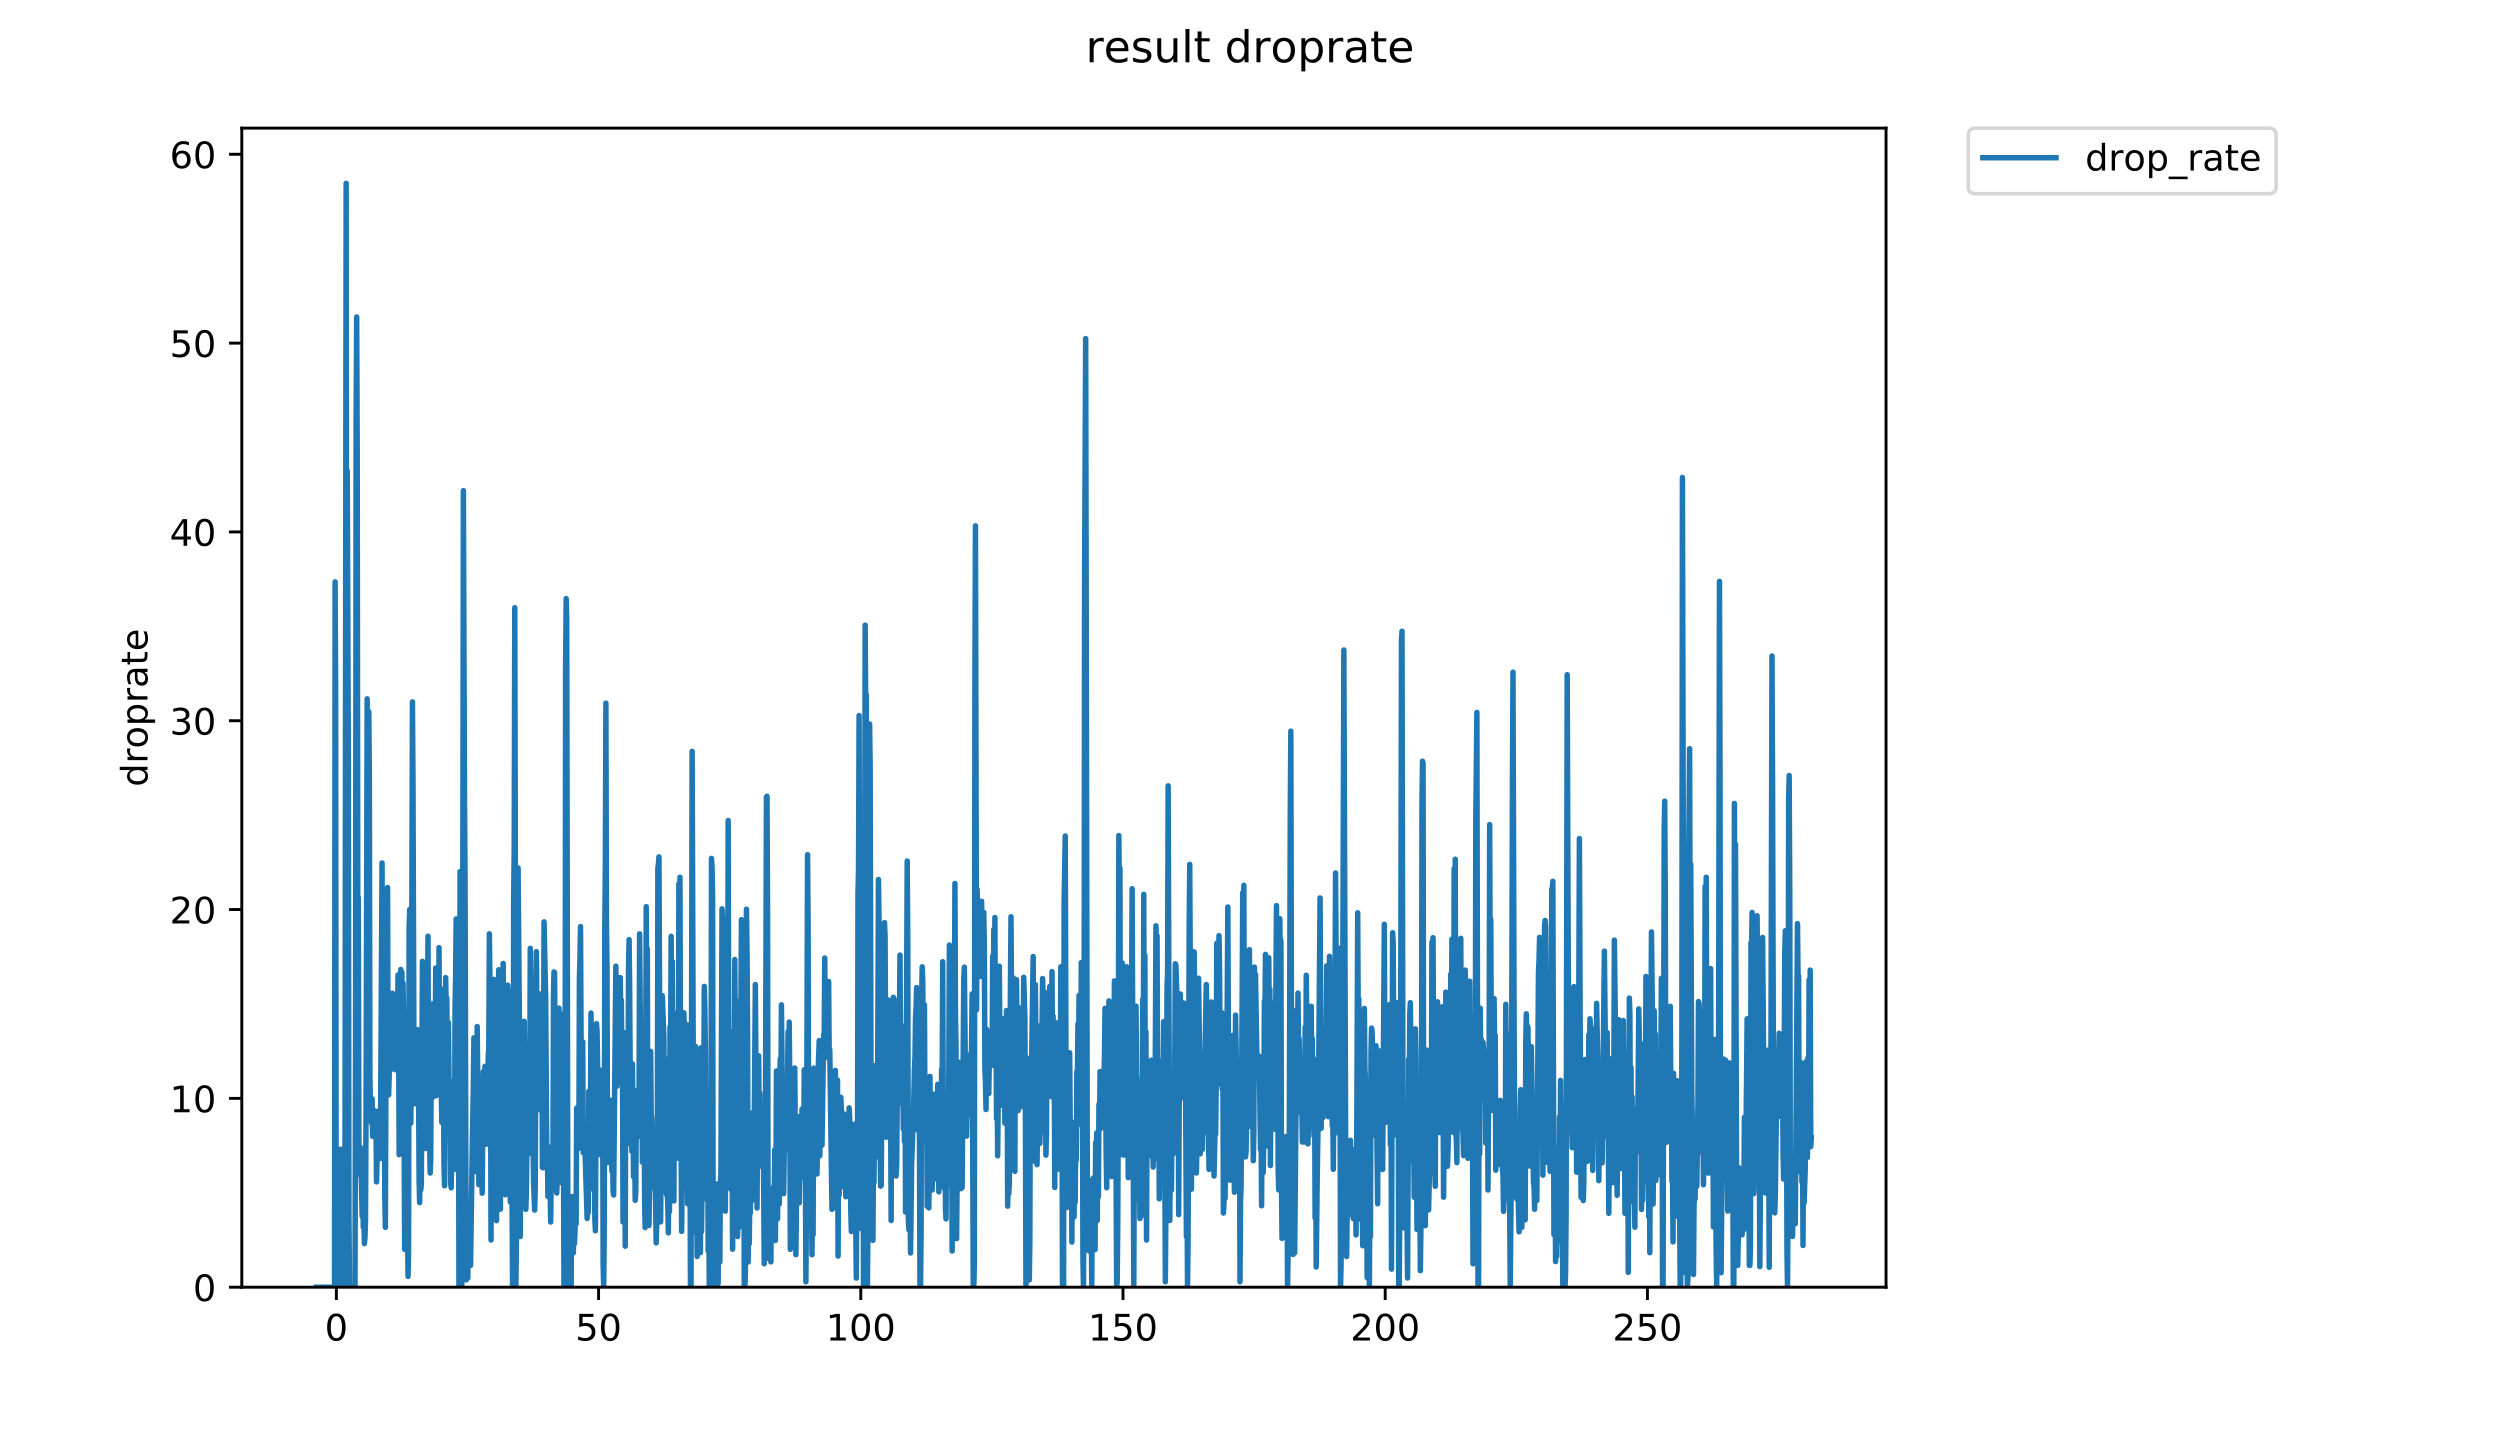 <?xml version="1.0" encoding="utf-8" standalone="no"?>
<!DOCTYPE svg PUBLIC "-//W3C//DTD SVG 1.1//EN"
  "http://www.w3.org/Graphics/SVG/1.1/DTD/svg11.dtd">
<!-- Created with matplotlib (https://matplotlib.org/) -->
<svg height="396pt" version="1.1" viewBox="0 0 684 396" width="684pt" xmlns="http://www.w3.org/2000/svg" xmlns:xlink="http://www.w3.org/1999/xlink">
 <defs>
  <style type="text/css">
*{stroke-linecap:butt;stroke-linejoin:round;}
  </style>
 </defs>
 <g id="figure_1">
  <g id="patch_1">
   <path d="M 0 396 
L 684 396 
L 684 0 
L 0 0 
z
" style="fill:#ffffff;"/>
  </g>
  <g id="axes_1">
   <g id="patch_2">
    <path d="M 66.159 352.174 
L 516.019 352.174 
L 516.019 35.062 
L 66.159 35.062 
z
" style="fill:#ffffff;"/>
   </g>
   <g id="matplotlib.axis_1">
    <g id="xtick_1">
     <g id="line2d_1">
      <defs>
       <path d="M 0 0 
L 0 3.5 
" id="m38aa8a40ef" style="stroke:#000000;stroke-width:0.8;"/>
      </defs>
      <g>
       <use style="stroke:#000000;stroke-width:0.8;" x="92.031" xlink:href="#m38aa8a40ef" y="352.174"/>
      </g>
     </g>
     <g id="text_1">
      <!-- 0 -->
      <defs>
       <path d="M 31.781 66.406 
Q 24.172 66.406 20.328 58.906 
Q 16.5 51.422 16.5 36.375 
Q 16.5 21.391 20.328 13.891 
Q 24.172 6.391 31.781 6.391 
Q 39.453 6.391 43.281 13.891 
Q 47.125 21.391 47.125 36.375 
Q 47.125 51.422 43.281 58.906 
Q 39.453 66.406 31.781 66.406 
z
M 31.781 74.219 
Q 44.047 74.219 50.516 64.516 
Q 56.984 54.828 56.984 36.375 
Q 56.984 17.969 50.516 8.266 
Q 44.047 -1.422 31.781 -1.422 
Q 19.531 -1.422 13.062 8.266 
Q 6.594 17.969 6.594 36.375 
Q 6.594 54.828 13.062 64.516 
Q 19.531 74.219 31.781 74.219 
z
" id="DejaVuSans-48"/>
      </defs>
      <g transform="translate(88.85 366.773)scale(0.1 -0.1)">
       <use xlink:href="#DejaVuSans-48"/>
      </g>
     </g>
    </g>
    <g id="xtick_2">
     <g id="line2d_2">
      <g>
       <use style="stroke:#000000;stroke-width:0.8;" x="163.771" xlink:href="#m38aa8a40ef" y="352.174"/>
      </g>
     </g>
     <g id="text_2">
      <!-- 50 -->
      <defs>
       <path d="M 10.797 72.906 
L 49.516 72.906 
L 49.516 64.594 
L 19.828 64.594 
L 19.828 46.734 
Q 21.969 47.469 24.109 47.828 
Q 26.266 48.188 28.422 48.188 
Q 40.625 48.188 47.75 41.5 
Q 54.891 34.812 54.891 23.391 
Q 54.891 11.625 47.562 5.094 
Q 40.234 -1.422 26.906 -1.422 
Q 22.312 -1.422 17.547 -0.641 
Q 12.797 0.141 7.719 1.703 
L 7.719 11.625 
Q 12.109 9.234 16.797 8.062 
Q 21.484 6.891 26.703 6.891 
Q 35.156 6.891 40.078 11.328 
Q 45.016 15.766 45.016 23.391 
Q 45.016 31 40.078 35.438 
Q 35.156 39.891 26.703 39.891 
Q 22.75 39.891 18.812 39.016 
Q 14.891 38.141 10.797 36.281 
z
" id="DejaVuSans-53"/>
      </defs>
      <g transform="translate(157.409 366.773)scale(0.1 -0.1)">
       <use xlink:href="#DejaVuSans-53"/>
       <use x="63.623" xlink:href="#DejaVuSans-48"/>
      </g>
     </g>
    </g>
    <g id="xtick_3">
     <g id="line2d_3">
      <g>
       <use style="stroke:#000000;stroke-width:0.8;" x="235.512" xlink:href="#m38aa8a40ef" y="352.174"/>
      </g>
     </g>
     <g id="text_3">
      <!-- 100 -->
      <defs>
       <path d="M 12.406 8.297 
L 28.516 8.297 
L 28.516 63.922 
L 10.984 60.406 
L 10.984 69.391 
L 28.422 72.906 
L 38.281 72.906 
L 38.281 8.297 
L 54.391 8.297 
L 54.391 0 
L 12.406 0 
z
" id="DejaVuSans-49"/>
      </defs>
      <g transform="translate(225.968 366.773)scale(0.1 -0.1)">
       <use xlink:href="#DejaVuSans-49"/>
       <use x="63.623" xlink:href="#DejaVuSans-48"/>
       <use x="127.246" xlink:href="#DejaVuSans-48"/>
      </g>
     </g>
    </g>
    <g id="xtick_4">
     <g id="line2d_4">
      <g>
       <use style="stroke:#000000;stroke-width:0.8;" x="307.252" xlink:href="#m38aa8a40ef" y="352.174"/>
      </g>
     </g>
     <g id="text_4">
      <!-- 150 -->
      <g transform="translate(297.708 366.773)scale(0.1 -0.1)">
       <use xlink:href="#DejaVuSans-49"/>
       <use x="63.623" xlink:href="#DejaVuSans-53"/>
       <use x="127.246" xlink:href="#DejaVuSans-48"/>
      </g>
     </g>
    </g>
    <g id="xtick_5">
     <g id="line2d_5">
      <g>
       <use style="stroke:#000000;stroke-width:0.8;" x="378.992" xlink:href="#m38aa8a40ef" y="352.174"/>
      </g>
     </g>
     <g id="text_5">
      <!-- 200 -->
      <defs>
       <path d="M 19.188 8.297 
L 53.609 8.297 
L 53.609 0 
L 7.328 0 
L 7.328 8.297 
Q 12.938 14.109 22.625 23.891 
Q 32.328 33.688 34.812 36.531 
Q 39.547 41.844 41.422 45.531 
Q 43.312 49.219 43.312 52.781 
Q 43.312 58.594 39.234 62.25 
Q 35.156 65.922 28.609 65.922 
Q 23.969 65.922 18.812 64.312 
Q 13.672 62.703 7.812 59.422 
L 7.812 69.391 
Q 13.766 71.781 18.938 73 
Q 24.125 74.219 28.422 74.219 
Q 39.75 74.219 46.484 68.547 
Q 53.219 62.891 53.219 53.422 
Q 53.219 48.922 51.531 44.891 
Q 49.859 40.875 45.406 35.406 
Q 44.188 33.984 37.641 27.219 
Q 31.109 20.453 19.188 8.297 
z
" id="DejaVuSans-50"/>
      </defs>
      <g transform="translate(369.449 366.773)scale(0.1 -0.1)">
       <use xlink:href="#DejaVuSans-50"/>
       <use x="63.623" xlink:href="#DejaVuSans-48"/>
       <use x="127.246" xlink:href="#DejaVuSans-48"/>
      </g>
     </g>
    </g>
    <g id="xtick_6">
     <g id="line2d_6">
      <g>
       <use style="stroke:#000000;stroke-width:0.8;" x="450.733" xlink:href="#m38aa8a40ef" y="352.174"/>
      </g>
     </g>
     <g id="text_6">
      <!-- 250 -->
      <g transform="translate(441.189 366.773)scale(0.1 -0.1)">
       <use xlink:href="#DejaVuSans-50"/>
       <use x="63.623" xlink:href="#DejaVuSans-53"/>
       <use x="127.246" xlink:href="#DejaVuSans-48"/>
      </g>
     </g>
    </g>
   </g>
   <g id="matplotlib.axis_2">
    <g id="ytick_1">
     <g id="line2d_7">
      <defs>
       <path d="M 0 0 
L -3.5 0 
" id="m07da2be5f0" style="stroke:#000000;stroke-width:0.8;"/>
      </defs>
      <g>
       <use style="stroke:#000000;stroke-width:0.8;" x="66.159" xlink:href="#m07da2be5f0" y="352.174"/>
      </g>
     </g>
     <g id="text_7">
      <!-- 0 -->
      <g transform="translate(52.796 355.973)scale(0.1 -0.1)">
       <use xlink:href="#DejaVuSans-48"/>
      </g>
     </g>
    </g>
    <g id="ytick_2">
     <g id="line2d_8">
      <g>
       <use style="stroke:#000000;stroke-width:0.8;" x="66.159" xlink:href="#m07da2be5f0" y="300.514"/>
      </g>
     </g>
     <g id="text_8">
      <!-- 10 -->
      <g transform="translate(46.434 304.314)scale(0.1 -0.1)">
       <use xlink:href="#DejaVuSans-49"/>
       <use x="63.623" xlink:href="#DejaVuSans-48"/>
      </g>
     </g>
    </g>
    <g id="ytick_3">
     <g id="line2d_9">
      <g>
       <use style="stroke:#000000;stroke-width:0.8;" x="66.159" xlink:href="#m07da2be5f0" y="248.855"/>
      </g>
     </g>
     <g id="text_9">
      <!-- 20 -->
      <g transform="translate(46.434 252.654)scale(0.1 -0.1)">
       <use xlink:href="#DejaVuSans-50"/>
       <use x="63.623" xlink:href="#DejaVuSans-48"/>
      </g>
     </g>
    </g>
    <g id="ytick_4">
     <g id="line2d_10">
      <g>
       <use style="stroke:#000000;stroke-width:0.8;" x="66.159" xlink:href="#m07da2be5f0" y="197.195"/>
      </g>
     </g>
     <g id="text_10">
      <!-- 30 -->
      <defs>
       <path d="M 40.578 39.312 
Q 47.656 37.797 51.625 33 
Q 55.609 28.219 55.609 21.188 
Q 55.609 10.406 48.188 4.484 
Q 40.766 -1.422 27.094 -1.422 
Q 22.516 -1.422 17.656 -0.516 
Q 12.797 0.391 7.625 2.203 
L 7.625 11.719 
Q 11.719 9.328 16.594 8.109 
Q 21.484 6.891 26.812 6.891 
Q 36.078 6.891 40.938 10.547 
Q 45.797 14.203 45.797 21.188 
Q 45.797 27.641 41.281 31.266 
Q 36.766 34.906 28.719 34.906 
L 20.219 34.906 
L 20.219 43.016 
L 29.109 43.016 
Q 36.375 43.016 40.234 45.922 
Q 44.094 48.828 44.094 54.297 
Q 44.094 59.906 40.109 62.906 
Q 36.141 65.922 28.719 65.922 
Q 24.656 65.922 20.016 65.031 
Q 15.375 64.156 9.812 62.312 
L 9.812 71.094 
Q 15.438 72.656 20.344 73.438 
Q 25.25 74.219 29.594 74.219 
Q 40.828 74.219 47.359 69.109 
Q 53.906 64.016 53.906 55.328 
Q 53.906 49.266 50.438 45.094 
Q 46.969 40.922 40.578 39.312 
z
" id="DejaVuSans-51"/>
      </defs>
      <g transform="translate(46.434 200.994)scale(0.1 -0.1)">
       <use xlink:href="#DejaVuSans-51"/>
       <use x="63.623" xlink:href="#DejaVuSans-48"/>
      </g>
     </g>
    </g>
    <g id="ytick_5">
     <g id="line2d_11">
      <g>
       <use style="stroke:#000000;stroke-width:0.8;" x="66.159" xlink:href="#m07da2be5f0" y="145.535"/>
      </g>
     </g>
     <g id="text_11">
      <!-- 40 -->
      <defs>
       <path d="M 37.797 64.312 
L 12.891 25.391 
L 37.797 25.391 
z
M 35.203 72.906 
L 47.609 72.906 
L 47.609 25.391 
L 58.016 25.391 
L 58.016 17.188 
L 47.609 17.188 
L 47.609 0 
L 37.797 0 
L 37.797 17.188 
L 4.891 17.188 
L 4.891 26.703 
z
" id="DejaVuSans-52"/>
      </defs>
      <g transform="translate(46.434 149.334)scale(0.1 -0.1)">
       <use xlink:href="#DejaVuSans-52"/>
       <use x="63.623" xlink:href="#DejaVuSans-48"/>
      </g>
     </g>
    </g>
    <g id="ytick_6">
     <g id="line2d_12">
      <g>
       <use style="stroke:#000000;stroke-width:0.8;" x="66.159" xlink:href="#m07da2be5f0" y="93.875"/>
      </g>
     </g>
     <g id="text_12">
      <!-- 50 -->
      <g transform="translate(46.434 97.674)scale(0.1 -0.1)">
       <use xlink:href="#DejaVuSans-53"/>
       <use x="63.623" xlink:href="#DejaVuSans-48"/>
      </g>
     </g>
    </g>
    <g id="ytick_7">
     <g id="line2d_13">
      <g>
       <use style="stroke:#000000;stroke-width:0.8;" x="66.159" xlink:href="#m07da2be5f0" y="42.215"/>
      </g>
     </g>
     <g id="text_13">
      <!-- 60 -->
      <defs>
       <path d="M 33.016 40.375 
Q 26.375 40.375 22.484 35.828 
Q 18.609 31.297 18.609 23.391 
Q 18.609 15.531 22.484 10.953 
Q 26.375 6.391 33.016 6.391 
Q 39.656 6.391 43.531 10.953 
Q 47.406 15.531 47.406 23.391 
Q 47.406 31.297 43.531 35.828 
Q 39.656 40.375 33.016 40.375 
z
M 52.594 71.297 
L 52.594 62.312 
Q 48.875 64.062 45.094 64.984 
Q 41.312 65.922 37.594 65.922 
Q 27.828 65.922 22.672 59.328 
Q 17.531 52.734 16.797 39.406 
Q 19.672 43.656 24.016 45.922 
Q 28.375 48.188 33.594 48.188 
Q 44.578 48.188 50.953 41.516 
Q 57.328 34.859 57.328 23.391 
Q 57.328 12.156 50.688 5.359 
Q 44.047 -1.422 33.016 -1.422 
Q 20.359 -1.422 13.672 8.266 
Q 6.984 17.969 6.984 36.375 
Q 6.984 53.656 15.188 63.938 
Q 23.391 74.219 37.203 74.219 
Q 40.922 74.219 44.703 73.484 
Q 48.484 72.75 52.594 71.297 
z
" id="DejaVuSans-54"/>
      </defs>
      <g transform="translate(46.434 46.015)scale(0.1 -0.1)">
       <use xlink:href="#DejaVuSans-54"/>
       <use x="63.623" xlink:href="#DejaVuSans-48"/>
      </g>
     </g>
    </g>
    <g id="text_14">
     <!-- droprate -->
     <defs>
      <path d="M 45.406 46.391 
L 45.406 75.984 
L 54.391 75.984 
L 54.391 0 
L 45.406 0 
L 45.406 8.203 
Q 42.578 3.328 38.25 0.953 
Q 33.938 -1.422 27.875 -1.422 
Q 17.969 -1.422 11.734 6.484 
Q 5.516 14.406 5.516 27.297 
Q 5.516 40.188 11.734 48.094 
Q 17.969 56 27.875 56 
Q 33.938 56 38.25 53.625 
Q 42.578 51.266 45.406 46.391 
z
M 14.797 27.297 
Q 14.797 17.391 18.875 11.75 
Q 22.953 6.109 30.078 6.109 
Q 37.203 6.109 41.297 11.75 
Q 45.406 17.391 45.406 27.297 
Q 45.406 37.203 41.297 42.844 
Q 37.203 48.484 30.078 48.484 
Q 22.953 48.484 18.875 42.844 
Q 14.797 37.203 14.797 27.297 
z
" id="DejaVuSans-100"/>
      <path d="M 41.109 46.297 
Q 39.594 47.172 37.812 47.578 
Q 36.031 48 33.891 48 
Q 26.266 48 22.188 43.047 
Q 18.109 38.094 18.109 28.812 
L 18.109 0 
L 9.078 0 
L 9.078 54.688 
L 18.109 54.688 
L 18.109 46.188 
Q 20.953 51.172 25.484 53.578 
Q 30.031 56 36.531 56 
Q 37.453 56 38.578 55.875 
Q 39.703 55.766 41.062 55.516 
z
" id="DejaVuSans-114"/>
      <path d="M 30.609 48.391 
Q 23.391 48.391 19.188 42.75 
Q 14.984 37.109 14.984 27.297 
Q 14.984 17.484 19.156 11.844 
Q 23.344 6.203 30.609 6.203 
Q 37.797 6.203 41.984 11.859 
Q 46.188 17.531 46.188 27.297 
Q 46.188 37.016 41.984 42.703 
Q 37.797 48.391 30.609 48.391 
z
M 30.609 56 
Q 42.328 56 49.016 48.375 
Q 55.719 40.766 55.719 27.297 
Q 55.719 13.875 49.016 6.219 
Q 42.328 -1.422 30.609 -1.422 
Q 18.844 -1.422 12.172 6.219 
Q 5.516 13.875 5.516 27.297 
Q 5.516 40.766 12.172 48.375 
Q 18.844 56 30.609 56 
z
" id="DejaVuSans-111"/>
      <path d="M 18.109 8.203 
L 18.109 -20.797 
L 9.078 -20.797 
L 9.078 54.688 
L 18.109 54.688 
L 18.109 46.391 
Q 20.953 51.266 25.266 53.625 
Q 29.594 56 35.594 56 
Q 45.562 56 51.781 48.094 
Q 58.016 40.188 58.016 27.297 
Q 58.016 14.406 51.781 6.484 
Q 45.562 -1.422 35.594 -1.422 
Q 29.594 -1.422 25.266 0.953 
Q 20.953 3.328 18.109 8.203 
z
M 48.688 27.297 
Q 48.688 37.203 44.609 42.844 
Q 40.531 48.484 33.406 48.484 
Q 26.266 48.484 22.188 42.844 
Q 18.109 37.203 18.109 27.297 
Q 18.109 17.391 22.188 11.75 
Q 26.266 6.109 33.406 6.109 
Q 40.531 6.109 44.609 11.75 
Q 48.688 17.391 48.688 27.297 
z
" id="DejaVuSans-112"/>
      <path d="M 34.281 27.484 
Q 23.391 27.484 19.188 25 
Q 14.984 22.516 14.984 16.5 
Q 14.984 11.719 18.141 8.906 
Q 21.297 6.109 26.703 6.109 
Q 34.188 6.109 38.703 11.406 
Q 43.219 16.703 43.219 25.484 
L 43.219 27.484 
z
M 52.203 31.203 
L 52.203 0 
L 43.219 0 
L 43.219 8.297 
Q 40.141 3.328 35.547 0.953 
Q 30.953 -1.422 24.312 -1.422 
Q 15.922 -1.422 10.953 3.297 
Q 6 8.016 6 15.922 
Q 6 25.141 12.172 29.828 
Q 18.359 34.516 30.609 34.516 
L 43.219 34.516 
L 43.219 35.406 
Q 43.219 41.609 39.141 45 
Q 35.062 48.391 27.688 48.391 
Q 23 48.391 18.547 47.266 
Q 14.109 46.141 10.016 43.891 
L 10.016 52.203 
Q 14.938 54.109 19.578 55.047 
Q 24.219 56 28.609 56 
Q 40.484 56 46.344 49.844 
Q 52.203 43.703 52.203 31.203 
z
" id="DejaVuSans-97"/>
      <path d="M 18.312 70.219 
L 18.312 54.688 
L 36.812 54.688 
L 36.812 47.703 
L 18.312 47.703 
L 18.312 18.016 
Q 18.312 11.328 20.141 9.422 
Q 21.969 7.516 27.594 7.516 
L 36.812 7.516 
L 36.812 0 
L 27.594 0 
Q 17.188 0 13.234 3.875 
Q 9.281 7.766 9.281 18.016 
L 9.281 47.703 
L 2.688 47.703 
L 2.688 54.688 
L 9.281 54.688 
L 9.281 70.219 
z
" id="DejaVuSans-116"/>
      <path d="M 56.203 29.594 
L 56.203 25.203 
L 14.891 25.203 
Q 15.484 15.922 20.484 11.062 
Q 25.484 6.203 34.422 6.203 
Q 39.594 6.203 44.453 7.469 
Q 49.312 8.734 54.109 11.281 
L 54.109 2.781 
Q 49.266 0.734 44.188 -0.344 
Q 39.109 -1.422 33.891 -1.422 
Q 20.797 -1.422 13.156 6.188 
Q 5.516 13.812 5.516 26.812 
Q 5.516 40.234 12.766 48.109 
Q 20.016 56 32.328 56 
Q 43.359 56 49.781 48.891 
Q 56.203 41.797 56.203 29.594 
z
M 47.219 32.234 
Q 47.125 39.594 43.094 43.984 
Q 39.062 48.391 32.422 48.391 
Q 24.906 48.391 20.391 44.141 
Q 15.875 39.891 15.188 32.172 
z
" id="DejaVuSans-101"/>
     </defs>
     <g transform="translate(40.354 215.236)rotate(-90)scale(0.1 -0.1)">
      <use xlink:href="#DejaVuSans-100"/>
      <use x="63.477" xlink:href="#DejaVuSans-114"/>
      <use x="104.559" xlink:href="#DejaVuSans-111"/>
      <use x="165.74" xlink:href="#DejaVuSans-112"/>
      <use x="229.217" xlink:href="#DejaVuSans-114"/>
      <use x="270.33" xlink:href="#DejaVuSans-97"/>
      <use x="331.609" xlink:href="#DejaVuSans-116"/>
      <use x="370.818" xlink:href="#DejaVuSans-101"/>
     </g>
    </g>
   </g>
   <g id="line2d_14">
    <path clip-path="url(#pe3e1772240)" d="M 86.607 352.174 
L 91.529 352.174 
L 91.681 159.208 
L 91.832 190.246 
L 91.983 352.174 
L 92.133 327.169 
L 92.285 352.174 
L 92.439 341.959 
L 92.591 348.227 
L 92.741 347.704 
L 92.892 325.377 
L 93.045 352.174 
L 93.195 314.423 
L 93.346 352.174 
L 93.497 347.193 
L 93.648 352.174 
L 93.798 331.312 
L 93.95 352.174 
L 94.101 321.874 
L 94.252 352.174 
L 94.404 307.274 
L 94.705 50.163 
L 94.856 250.753 
L 95.007 128.861 
L 95.308 208.929 
L 95.458 331.291 
L 95.609 352.174 
L 97.129 352.174 
L 97.281 286.184 
L 97.433 115.216 
L 97.584 86.721 
L 97.735 122.799 
L 97.886 249.848 
L 98.037 245.582 
L 98.187 313.429 
L 98.489 321.377 
L 98.639 313.963 
L 99.093 332.802 
L 99.244 323.861 
L 99.394 335.798 
L 99.545 330.297 
L 99.695 340.253 
L 99.846 338.75 
L 99.998 333.953 
L 100.148 304.58 
L 100.451 191.202 
L 100.602 240.907 
L 100.752 246.078 
L 100.903 194.711 
L 101.055 212.673 
L 101.205 294.057 
L 101.356 303.991 
L 101.507 303.588 
L 101.659 307.317 
L 101.81 300.614 
L 101.96 310.906 
L 102.111 303.588 
L 102.261 306.475 
L 102.412 304.894 
L 102.713 308.917 
L 102.864 305.661 
L 103.014 323.364 
L 103.165 317.437 
L 103.316 304.038 
L 103.467 304.625 
L 103.768 316.906 
L 103.92 316.017 
L 104.07 316.94 
L 104.524 236.112 
L 104.676 295.818 
L 104.827 286.795 
L 104.978 299.329 
L 105.129 294.609 
L 105.28 327.433 
L 105.431 335.798 
L 105.733 257.168 
L 105.884 264.169 
L 106.035 242.818 
L 106.186 295.215 
L 106.336 299.571 
L 106.487 294.057 
L 106.637 275.531 
L 106.788 275.107 
L 106.939 292.624 
L 107.24 288.158 
L 107.392 271.749 
L 107.843 291.077 
L 107.994 281.142 
L 108.145 292.681 
L 108.295 278.658 
L 108.447 284.383 
L 108.597 276.744 
L 108.748 283.626 
L 108.9 266.729 
L 109.051 278.374 
L 109.204 315.913 
L 109.356 302.617 
L 109.506 302.665 
L 109.658 265.237 
L 109.809 293.889 
L 109.961 265.992 
L 110.113 308.588 
L 110.264 268.98 
L 110.416 278.757 
L 110.719 341.842 
L 111.327 312.739 
L 111.631 349.219 
L 111.783 342.297 
L 111.934 253.704 
L 112.085 248.855 
L 112.237 294.993 
L 112.389 307.274 
L 112.54 293.673 
L 112.842 192.039 
L 112.994 213.923 
L 113.299 302.038 
L 113.603 287.23 
L 113.755 293.626 
L 113.907 281.818 
L 114.059 285.135 
L 114.211 281.684 
L 114.363 286.372 
L 114.515 297.175 
L 114.668 323.146 
L 114.819 329.028 
L 114.971 296.419 
L 115.123 325.556 
L 115.274 324.077 
L 115.577 263.02 
L 115.729 283.786 
L 115.881 265.91 
L 116.032 295.764 
L 116.184 265.91 
L 116.336 314.218 
L 116.488 297.018 
L 116.639 313.504 
L 116.789 267.811 
L 116.941 277.598 
L 117.093 256.143 
L 117.244 296.912 
L 117.396 274.216 
L 117.548 313.269 
L 117.699 320.94 
L 117.85 317.042 
L 118.001 284.383 
L 118.152 293.29 
L 118.304 279.504 
L 118.455 300.168 
L 118.606 278.727 
L 118.758 295.656 
L 118.909 274.364 
L 119.061 289.631 
L 119.212 264.834 
L 119.363 299.773 
L 119.514 269.875 
L 119.665 292.128 
L 119.817 280.205 
L 119.968 290.202 
L 120.12 259.275 
L 120.272 291.05 
L 120.423 270.347 
L 120.725 298.186 
L 120.876 307.059 
L 121.027 276.816 
L 121.33 294.28 
L 121.481 319.021 
L 121.632 324.437 
L 121.935 267.478 
L 122.086 277.312 
L 122.237 273.002 
L 122.388 294.057 
L 122.539 282.404 
L 122.69 279.721 
L 122.841 295.215 
L 122.993 295.54 
L 123.144 298.784 
L 123.295 323.779 
L 123.446 324.985 
L 123.597 314.531 
L 123.749 315.027 
L 123.9 302.692 
L 124.202 296.312 
L 124.353 319.949 
L 124.504 275.403 
L 124.655 266.815 
L 124.807 251.423 
L 125.262 308.261 
L 125.414 278.303 
L 125.568 352.174 
L 125.722 352.174 
L 125.874 238.464 
L 126.178 263.53 
L 126.33 352.174 
L 126.481 335.318 
L 126.783 134.242 
L 127.085 217.71 
L 127.236 240.344 
L 127.539 350.18 
L 127.69 340.287 
L 127.841 341.108 
L 127.992 349.698 
L 128.142 329.303 
L 128.293 345.735 
L 128.444 335.334 
L 128.595 345.233 
L 128.746 346.219 
L 129.199 314.495 
L 129.501 297.639 
L 129.653 283.954 
L 129.954 316.478 
L 130.105 320.505 
L 130.256 305.527 
L 130.408 301.847 
L 130.559 280.851 
L 131.014 324.13 
L 131.165 304.359 
L 131.317 307.81 
L 131.469 302.292 
L 131.923 326.468 
L 132.225 293.177 
L 132.376 301.654 
L 132.527 302.644 
L 132.678 291.748 
L 132.98 313.083 
L 133.131 304.13 
L 133.283 304.405 
L 133.435 302.76 
L 133.585 288.715 
L 133.736 286.795 
L 133.887 255.498 
L 134.19 280.287 
L 134.341 339.272 
L 134.492 312.512 
L 134.643 309.619 
L 134.794 277.455 
L 134.946 296.312 
L 135.097 267.973 
L 135.248 324.464 
L 135.399 304.13 
L 135.55 330.36 
L 135.701 314.495 
L 135.853 333.97 
L 136.307 271.255 
L 136.458 265.33 
L 136.911 330.835 
L 137.062 290.143 
L 137.213 302.149 
L 137.364 285.804 
L 137.516 293.896 
L 137.666 263.6 
L 137.817 289.646 
L 137.968 284.749 
L 138.27 326.89 
L 138.422 325.063 
L 138.574 321.612 
L 138.876 269.538 
L 139.178 272.85 
L 139.479 297.143 
L 139.63 328.85 
L 139.781 313.963 
L 139.932 316.633 
L 140.083 324.384 
L 140.234 352.174 
L 140.387 352.174 
L 140.538 245.394 
L 140.689 232.197 
L 140.84 166.258 
L 140.992 232.426 
L 141.143 352.174 
L 141.445 325.948 
L 141.747 237.484 
L 142.202 289.766 
L 142.354 338.306 
L 142.505 294.993 
L 142.656 313.504 
L 142.807 305.705 
L 142.958 307.059 
L 143.109 310.033 
L 143.261 301.353 
L 143.412 279.435 
L 143.563 291.805 
L 143.715 293.459 
L 143.867 330.876 
L 144.018 326.295 
L 144.169 314.109 
L 144.32 314.109 
L 144.471 289.271 
L 144.775 315.627 
L 144.926 305.166 
L 145.076 259.464 
L 145.227 269.38 
L 145.378 270.528 
L 145.982 323.392 
L 146.287 331.079 
L 146.438 324.959 
L 146.74 260.368 
L 147.042 290.202 
L 147.343 271.936 
L 147.494 303.045 
L 147.646 287.97 
L 147.797 303.681 
L 148.099 280.919 
L 148.25 271.859 
L 148.401 319.453 
L 148.552 319.516 
L 148.854 252.219 
L 149.308 273.842 
L 149.609 317.933 
L 149.76 314.459 
L 149.911 327.362 
L 150.062 323.996 
L 150.213 313.852 
L 150.364 315.163 
L 150.667 334.343 
L 150.818 321.932 
L 150.97 321.089 
L 151.121 315.062 
L 151.272 325.505 
L 151.424 273.497 
L 151.574 265.909 
L 151.726 266.157 
L 152.028 309.66 
L 152.179 313.578 
L 152.33 326.419 
L 152.633 315.983 
L 152.935 275.825 
L 153.086 285.804 
L 153.237 282.11 
L 153.541 323.557 
L 153.843 277.455 
L 154.146 306.694 
L 154.297 352.174 
L 154.448 345.247 
L 154.6 324.985 
L 154.751 181.954 
L 154.902 163.78 
L 155.053 169.408 
L 155.355 330.917 
L 155.657 352.174 
L 155.808 338.788 
L 155.959 340.264 
L 156.11 333.353 
L 156.261 352.174 
L 156.412 327.904 
L 156.563 327.385 
L 156.714 340.793 
L 156.865 342.781 
L 157.017 331.411 
L 157.168 340.298 
L 157.318 336.776 
L 157.469 329.821 
L 157.62 334.872 
L 157.771 303.186 
L 157.923 314.459 
L 158.225 312.246 
L 158.376 313.467 
L 158.527 267.397 
L 158.678 262.353 
L 158.828 253.515 
L 159.132 314.218 
L 159.433 285.051 
L 159.583 315.416 
L 159.884 309.373 
L 160.64 333.371 
L 160.791 330.36 
L 160.942 331.769 
L 161.092 298.579 
L 161.243 301.011 
L 161.394 299.521 
L 161.545 304.222 
L 161.697 277.176 
L 162.15 315.948 
L 162.301 310.449 
L 162.451 325.566 
L 162.602 317.867 
L 162.752 333.668 
L 162.902 336.746 
L 163.204 280.079 
L 163.356 282.244 
L 163.506 292.128 
L 163.657 312.093 
L 163.959 292.624 
L 164.11 311.442 
L 164.26 315.948 
L 164.412 300.909 
L 164.564 296.912 
L 164.715 300.317 
L 164.866 293.785 
L 165.018 346.012 
L 165.17 352.174 
L 165.321 335.798 
L 165.472 254.105 
L 165.623 236.051 
L 165.773 192.381 
L 165.924 253.114 
L 166.076 265.007 
L 166.228 318.064 
L 166.379 312.132 
L 166.53 312.055 
L 166.681 312.436 
L 166.831 308.504 
L 166.982 301.011 
L 167.133 313.999 
L 167.285 315.239 
L 167.436 320.505 
L 167.587 314.218 
L 167.739 325.974 
L 167.89 326.962 
L 168.495 264.338 
L 168.796 297.196 
L 169.251 284.878 
L 169.704 267.478 
L 169.855 282.632 
L 170.006 273.647 
L 170.157 292.358 
L 170.309 290.875 
L 170.459 334.343 
L 170.611 282.471 
L 170.763 309.33 
L 170.914 301.109 
L 171.064 340.955 
L 171.215 288.654 
L 171.517 311.56 
L 171.668 312.933 
L 171.819 302.644 
L 171.97 264.59 
L 172.121 257.077 
L 172.272 269.875 
L 172.423 293.233 
L 172.576 290.908 
L 172.878 315.027 
L 173.028 291.077 
L 173.332 321.961 
L 173.484 298.238 
L 173.786 328.4 
L 173.938 326.566 
L 174.089 306.563 
L 174.239 309.537 
L 174.39 305.625 
L 174.541 310.985 
L 174.693 299.038 
L 174.844 300.217 
L 174.995 255.498 
L 175.297 291.543 
L 175.449 293.896 
L 175.6 286.173 
L 175.75 317.966 
L 176.205 285.74 
L 176.357 327.668 
L 176.509 335.861 
L 176.811 248.061 
L 176.961 274.412 
L 177.112 259.605 
L 177.263 332.839 
L 177.413 329.778 
L 177.564 335.285 
L 177.715 322.979 
L 178.018 287.661 
L 178.17 305.032 
L 178.323 306.014 
L 178.474 323.942 
L 178.625 311.025 
L 178.776 324.985 
L 178.927 309.619 
L 179.382 329.735 
L 179.536 340.055 
L 179.687 334.343 
L 179.838 319.422 
L 179.989 237.54 
L 180.139 236.436 
L 180.29 234.449 
L 180.742 334.309 
L 181.044 298.031 
L 181.195 272.431 
L 181.497 280.148 
L 181.647 284.188 
L 181.799 325.974 
L 181.95 317.603 
L 182.102 289.69 
L 182.404 326.914 
L 182.556 326.59 
L 182.71 329.268 
L 182.861 337.315 
L 183.012 312.055 
L 183.164 331.51 
L 183.315 280.919 
L 183.468 289.497 
L 183.619 256.178 
L 183.77 276.816 
L 183.921 263.02 
L 184.375 328.581 
L 184.527 295.324 
L 184.679 307.936 
L 184.831 277.248 
L 184.982 291.863 
L 185.133 284.878 
L 185.284 301.605 
L 185.435 285.244 
L 185.585 316.906 
L 185.736 241.794 
L 185.887 258.562 
L 186.038 240.021 
L 186.189 297.691 
L 186.34 310.609 
L 186.492 336.893 
L 187.096 277.096 
L 187.247 282.404 
L 187.398 279.93 
L 187.549 305.211 
L 187.702 293.247 
L 187.852 300.018 
L 188.154 329.39 
L 188.306 294.829 
L 188.456 291.018 
L 188.608 280.411 
L 188.759 306.023 
L 188.91 352.174 
L 189.061 352.174 
L 189.365 205.559 
L 189.668 288.092 
L 189.819 328.895 
L 189.97 316.052 
L 190.121 329.347 
L 190.272 286.299 
L 190.423 337.315 
L 190.575 293.191 
L 190.727 343.778 
L 190.878 317.998 
L 191.03 327.058 
L 191.181 296.754 
L 191.332 326.394 
L 191.483 331.352 
L 191.634 342.745 
L 191.785 286.669 
L 191.938 336.966 
L 192.091 323.339 
L 192.242 324.437 
L 192.392 301.06 
L 192.543 300.068 
L 192.694 269.875 
L 192.845 275.751 
L 192.996 287.661 
L 193.147 328.02 
L 193.299 301.402 
L 193.451 325.063 
L 193.603 298.444 
L 193.754 342.306 
L 193.905 327.121 
L 194.057 352.174 
L 194.36 352.174 
L 194.512 326.049 
L 194.664 234.855 
L 194.816 237.32 
L 194.967 245.002 
L 195.119 340.837 
L 195.271 352.174 
L 195.422 352.174 
L 195.574 344.787 
L 195.726 352.174 
L 195.878 348.717 
L 196.029 323.942 
L 196.179 342.745 
L 196.331 332.457 
L 196.482 351.177 
L 196.634 325.088 
L 196.939 345.306 
L 197.091 323.665 
L 197.242 321.089 
L 197.547 248.658 
L 197.699 251.711 
L 197.85 282.604 
L 198.001 288.897 
L 198.303 322.923 
L 198.454 331.372 
L 198.605 303.681 
L 198.756 318.461 
L 199.059 304.716 
L 199.225 224.498 
L 199.377 285.652 
L 199.529 285.309 
L 199.68 314.711 
L 199.832 302.786 
L 199.983 325.402 
L 200.134 282.337 
L 200.436 341.783 
L 200.74 307.783 
L 200.892 297.666 
L 201.044 262.525 
L 201.195 289.211 
L 201.346 279.999 
L 201.648 320.445 
L 201.799 338.319 
L 201.95 280.783 
L 202.102 335.951 
L 202.253 308.135 
L 202.405 325.53 
L 202.556 273.615 
L 202.708 277.533 
L 202.86 251.615 
L 203.012 280.97 
L 203.164 280.205 
L 203.316 300.958 
L 203.468 273.828 
L 203.622 352.174 
L 203.777 352.174 
L 203.929 349.225 
L 204.081 264.107 
L 204.233 248.756 
L 204.385 260.663 
L 204.537 282.736 
L 204.689 345.273 
L 204.841 328.558 
L 204.992 340.31 
L 205.144 328.02 
L 205.295 331.847 
L 205.447 304.541 
L 205.6 328.626 
L 205.752 319.2 
L 205.903 326.419 
L 206.055 321.108 
L 206.207 321.237 
L 206.359 307.445 
L 206.662 269.361 
L 206.814 292.208 
L 206.967 293.682 
L 207.119 330.526 
L 207.27 306.607 
L 207.422 303.912 
L 207.573 288.866 
L 207.724 314.567 
L 207.876 298.937 
L 208.178 319.053 
L 208.33 315.169 
L 208.482 318.747 
L 208.634 306.375 
L 208.786 303.466 
L 209.09 345.778 
L 209.245 319.19 
L 209.397 313.001 
L 209.701 218.095 
L 209.853 217.859 
L 210.005 250.233 
L 210.157 344.302 
L 210.461 329.585 
L 210.613 329.434 
L 210.764 334.428 
L 210.916 345.253 
L 211.066 325.377 
L 211.219 333.97 
L 211.675 324.648 
L 211.827 328.558 
L 211.978 314.603 
L 212.131 339.407 
L 212.283 326.639 
L 212.435 293.022 
L 212.587 299.43 
L 212.739 333.46 
L 212.89 312.089 
L 213.042 313.045 
L 213.193 329.456 
L 213.344 294.224 
L 213.496 289.631 
L 213.648 299.038 
L 213.8 274.93 
L 213.952 290.733 
L 214.104 322.134 
L 214.257 318.782 
L 214.409 326.59 
L 214.712 305.3 
L 214.864 313.176 
L 215.015 308.92 
L 215.167 314.639 
L 215.319 307.979 
L 215.623 282.244 
L 215.775 295.102 
L 215.927 279.643 
L 216.079 295.486 
L 216.23 341.822 
L 216.382 303.912 
L 216.534 316.086 
L 216.686 311.869 
L 216.837 316.086 
L 216.99 308.553 
L 217.142 313.306 
L 217.294 314.204 
L 217.446 292.208 
L 217.598 310.886 
L 217.75 343.276 
L 218.055 316.395 
L 218.36 312.755 
L 218.512 305.571 
L 218.664 329.116 
L 218.969 309.943 
L 219.121 321.149 
L 219.424 303.466 
L 219.576 317.636 
L 219.727 310.846 
L 219.88 322.219 
L 220.032 292.699 
L 220.184 315.344 
L 220.336 313.158 
L 220.488 350.698 
L 220.64 330.034 
L 220.944 233.828 
L 221.096 252.203 
L 221.248 319.179 
L 221.552 326.59 
L 221.704 326.817 
L 222.007 324.13 
L 222.159 343.293 
L 222.311 322.71 
L 222.462 337.824 
L 222.613 292.243 
L 222.765 296.472 
L 222.917 309.862 
L 223.07 313.541 
L 223.223 313.725 
L 223.376 305.744 
L 223.529 321.208 
L 223.68 313.158 
L 223.832 293.191 
L 224.136 284.706 
L 224.288 316.224 
L 224.44 309.33 
L 224.592 309.862 
L 224.744 291.658 
L 224.896 313.306 
L 225.352 283.031 
L 225.503 283.757 
L 225.654 262.116 
L 225.806 287.23 
L 225.958 287.722 
L 226.11 289.138 
L 226.414 270.19 
L 226.565 282.736 
L 226.717 268.549 
L 226.869 289.809 
L 227.021 287.169 
L 227.627 330.876 
L 227.779 310.354 
L 227.931 322.076 
L 228.083 303.899 
L 228.234 305.211 
L 228.385 308.135 
L 228.537 292.852 
L 228.689 315.204 
L 228.84 300.762 
L 228.991 330.671 
L 229.142 295.505 
L 229.293 343.664 
L 229.445 314.639 
L 229.596 326.962 
L 229.748 302.692 
L 229.898 324.959 
L 230.05 300.217 
L 230.807 317.701 
L 230.958 304.807 
L 231.11 310.074 
L 231.412 327.433 
L 231.563 320.626 
L 231.714 322.428 
L 231.865 319.793 
L 232.016 320.85 
L 232.167 318.558 
L 232.32 303.115 
L 232.472 305.958 
L 232.775 331.411 
L 232.927 336.937 
L 233.231 331.391 
L 233.382 330.423 
L 233.533 307.709 
L 233.685 309.166 
L 233.836 307.554 
L 234.289 349.693 
L 234.44 320.414 
L 234.592 331.51 
L 234.743 244.694 
L 234.894 238.036 
L 235.045 195.764 
L 235.347 335.382 
L 235.498 318.957 
L 235.65 319.084 
L 235.801 336.294 
L 235.951 329.843 
L 236.102 297.639 
L 236.254 352.174 
L 236.405 352.174 
L 236.707 171.042 
L 236.858 193.526 
L 237.009 190.056 
L 237.313 352.174 
L 237.616 318.654 
L 237.919 198.084 
L 238.07 209.528 
L 238.374 323.584 
L 238.525 331.886 
L 238.676 328.4 
L 238.828 339.358 
L 238.98 317.176 
L 239.131 323.474 
L 239.282 298.63 
L 239.433 305.3 
L 239.585 291.485 
L 239.737 292.529 
L 239.889 313.762 
L 240.04 316.478 
L 240.342 240.625 
L 240.644 262.525 
L 240.796 313.688 
L 240.947 324.543 
L 241.097 324.384 
L 241.248 302.951 
L 241.4 307.145 
L 241.55 283.393 
L 241.701 295.601 
L 242.003 252.428 
L 242.154 256.398 
L 242.457 311.143 
L 242.608 303.588 
L 242.909 278.658 
L 243.06 273.615 
L 243.361 285.051 
L 243.511 289.09 
L 243.663 300.712 
L 243.814 333.935 
L 243.965 289.826 
L 244.116 302.549 
L 244.419 272.85 
L 244.57 306.607 
L 244.721 310.529 
L 244.871 309.042 
L 245.022 301.121 
L 245.175 321.757 
L 245.327 318.75 
L 245.629 284.942 
L 245.78 280.851 
L 245.931 273.346 
L 246.083 279.712 
L 246.234 261.3 
L 246.386 288.654 
L 246.537 284.706 
L 246.689 301.943 
L 246.994 292.093 
L 247.146 308.92 
L 247.297 280.766 
L 247.449 312.322 
L 247.602 284.536 
L 247.755 331.628 
L 248.212 235.571 
L 248.365 258.695 
L 248.516 333.389 
L 248.668 336.43 
L 248.82 325.088 
L 248.971 328.94 
L 249.123 342.817 
L 249.427 318.162 
L 249.73 309.862 
L 249.882 306.824 
L 250.187 292.642 
L 250.338 289.198 
L 250.49 278.304 
L 250.641 275.55 
L 250.793 270.19 
L 251.097 287.23 
L 251.249 309.37 
L 251.4 296.807 
L 251.552 307.682 
L 251.703 352.174 
L 251.857 352.174 
L 252.008 337.254 
L 252.161 273.038 
L 252.313 264.515 
L 252.465 268.534 
L 252.617 289.571 
L 252.921 274.93 
L 253.073 304.897 
L 253.376 312.55 
L 253.527 296.525 
L 253.679 330.034 
L 253.831 314.675 
L 253.983 319.179 
L 254.135 330.485 
L 254.437 294.501 
L 254.589 311.26 
L 254.741 304.314 
L 255.045 325.581 
L 255.348 303.42 
L 255.5 299.38 
L 255.652 322.598 
L 255.804 304.45 
L 255.955 319.021 
L 256.258 302.376 
L 256.409 309.124 
L 256.561 296.684 
L 256.866 326.098 
L 257.018 313.306 
L 257.17 321.119 
L 257.321 318.59 
L 257.473 319.179 
L 257.625 292.529 
L 257.777 295.979 
L 257.928 263.123 
L 258.081 309.903 
L 258.232 300.909 
L 258.385 325.166 
L 258.537 307.936 
L 258.689 330.978 
L 258.841 333.478 
L 258.993 302.88 
L 259.145 313.269 
L 259.297 301.402 
L 259.448 324.077 
L 259.75 258.562 
L 259.902 273.722 
L 260.053 267.315 
L 260.205 298.106 
L 260.356 302.245 
L 260.507 342.268 
L 260.659 318.129 
L 260.81 317.966 
L 260.962 308.261 
L 261.114 284.835 
L 261.265 241.722 
L 261.416 277.384 
L 261.567 286.173 
L 261.719 338.903 
L 262.175 290.557 
L 262.328 305.744 
L 262.479 297.249 
L 262.631 324.13 
L 262.784 310.703 
L 262.936 325.217 
L 263.087 315.522 
L 263.238 324.907 
L 263.694 267.551 
L 263.847 264.607 
L 264.151 295.265 
L 264.303 309.782 
L 264.455 310.846 
L 264.759 288.646 
L 265.063 304.405 
L 265.217 304.945 
L 265.369 293.134 
L 265.52 302.388 
L 265.672 298.495 
L 265.975 271.936 
L 266.278 352.174 
L 266.43 352.174 
L 266.582 345.741 
L 266.734 186.037 
L 266.886 143.861 
L 267.189 276.262 
L 267.341 243.339 
L 267.493 250.039 
L 267.645 249.249 
L 267.796 247.179 
L 267.948 252.108 
L 268.101 249.347 
L 268.252 267.139 
L 268.556 246.585 
L 268.859 261.126 
L 269.011 251.026 
L 269.163 249.643 
L 269.314 258.92 
L 269.468 292.661 
L 269.623 296.326 
L 269.775 303.559 
L 269.927 281.617 
L 270.079 282.244 
L 270.231 287.169 
L 270.383 285.628 
L 270.533 299.177 
L 270.685 288.646 
L 270.838 289.868 
L 270.99 282.868 
L 271.142 290.557 
L 271.294 286.184 
L 271.446 291.485 
L 271.597 261.56 
L 271.748 286.299 
L 271.9 254.292 
L 272.05 285.676 
L 272.202 251.026 
L 272.355 291.282 
L 272.506 279.86 
L 272.657 306.111 
L 272.808 294.501 
L 272.96 316.224 
L 273.264 285.135 
L 273.416 264.348 
L 273.568 285.676 
L 273.72 280.342 
L 273.872 298.106 
L 274.024 302.435 
L 274.479 278.727 
L 274.63 287.723 
L 274.782 286.676 
L 274.934 307.317 
L 275.085 301.895 
L 275.391 276.479 
L 275.543 280.698 
L 275.694 330.013 
L 275.847 321.178 
L 275.999 326.615 
L 276.151 323.895 
L 276.455 269.518 
L 276.606 250.832 
L 276.759 275.151 
L 276.911 274.021 
L 277.063 302.038 
L 277.215 267.551 
L 277.367 291.658 
L 277.518 287.352 
L 277.669 320.475 
L 277.82 271.285 
L 277.972 276.334 
L 278.124 268.043 
L 278.275 288.776 
L 278.427 280.698 
L 278.579 303.866 
L 278.73 275.696 
L 278.881 289.271 
L 279.185 278.163 
L 279.488 284.383 
L 279.791 302.786 
L 280.094 267.389 
L 280.397 278.233 
L 280.549 303.912 
L 280.701 352.174 
L 280.853 321.394 
L 281.005 321.639 
L 281.156 317.599 
L 281.308 292.529 
L 281.46 289.571 
L 281.612 350.199 
L 281.763 339.792 
L 281.914 291.543 
L 282.066 294.993 
L 282.218 292.529 
L 282.673 261.708 
L 282.977 317.669 
L 283.129 300.564 
L 283.28 269.38 
L 283.734 318.654 
L 284.039 294.665 
L 284.191 292.925 
L 284.343 280.698 
L 284.496 312.852 
L 284.648 304.897 
L 284.799 309.862 
L 285.255 267.721 
L 285.557 277.312 
L 285.861 307.81 
L 286.012 295.378 
L 286.164 316.052 
L 286.314 310.033 
L 286.465 278.658 
L 286.616 271.518 
L 286.767 291.748 
L 286.918 277.879 
L 287.069 298.527 
L 287.22 269.875 
L 287.37 284.749 
L 287.521 280.218 
L 287.672 300.068 
L 287.823 265.826 
L 287.974 287.413 
L 288.125 277.95 
L 288.276 291.805 
L 288.426 284.619 
L 288.577 324.88 
L 288.728 279.721 
L 288.878 319.918 
L 289.029 300.068 
L 289.18 317.9 
L 289.331 294.609 
L 289.481 319.887 
L 289.633 309.862 
L 289.785 286.914 
L 290.087 300.712 
L 290.238 264.506 
L 290.39 290.3 
L 290.541 287.537 
L 290.693 352.174 
L 290.845 347.064 
L 290.996 351.681 
L 291.147 246.18 
L 291.449 228.726 
L 291.752 322.076 
L 291.903 330.381 
L 292.054 323.392 
L 292.205 310.985 
L 292.355 288.096 
L 292.508 288.827 
L 292.659 288.031 
L 292.811 307.274 
L 292.962 307.597 
L 293.113 312.626 
L 293.265 339.827 
L 293.416 307.059 
L 293.567 313.541 
L 293.87 332.931 
L 294.021 319.021 
L 294.172 328.895 
L 294.323 310.649 
L 294.474 317.437 
L 294.625 293.233 
L 294.776 295.269 
L 294.927 280.148 
L 295.078 289.09 
L 295.228 272.354 
L 295.531 307.64 
L 295.682 300.86 
L 295.834 263.361 
L 296.136 280.287 
L 296.287 344.489 
L 296.438 352.174 
L 296.589 318.316 
L 296.741 158.45 
L 297.043 92.637 
L 297.495 327.858 
L 297.647 322.541 
L 297.798 340.749 
L 297.948 342.259 
L 298.099 329.757 
L 298.251 332.362 
L 298.403 326.049 
L 298.553 330.36 
L 298.704 351.678 
L 298.855 327.385 
L 299.006 328.331 
L 299.158 322.276 
L 299.31 325.999 
L 299.615 341.891 
L 299.766 312.664 
L 299.917 315.452 
L 300.067 309.952 
L 300.219 333.918 
L 300.37 310.826 
L 300.521 327.457 
L 300.672 302.149 
L 300.824 309.124 
L 300.976 293.191 
L 301.431 308.546 
L 301.582 308.008 
L 301.733 296.152 
L 301.883 295.99 
L 302.035 295.269 
L 302.186 288.715 
L 302.336 275.881 
L 302.641 315.525 
L 302.792 324.959 
L 302.943 316.062 
L 303.094 314.036 
L 303.245 304.084 
L 303.396 273.842 
L 303.698 280.356 
L 303.849 296.594 
L 304 288.897 
L 304.151 321.903 
L 304.453 307.597 
L 304.756 288.715 
L 304.907 268.375 
L 305.058 287.661 
L 305.209 289.211 
L 305.512 352.174 
L 305.663 350.687 
L 305.814 335.302 
L 305.964 301.508 
L 306.115 228.608 
L 306.266 246.473 
L 306.417 237.54 
L 306.567 315.948 
L 306.718 314.423 
L 306.87 298.106 
L 307.022 263.446 
L 307.174 280.274 
L 307.326 265.417 
L 307.477 316.052 
L 307.629 306.287 
L 307.78 309.21 
L 307.931 303.681 
L 308.234 264.515 
L 308.386 295.818 
L 308.538 295.648 
L 308.69 322.219 
L 308.842 317.669 
L 308.994 322.105 
L 309.146 298.937 
L 309.297 306.199 
L 309.448 303.681 
L 309.751 243.158 
L 310.208 351.68 
L 310.359 312.553 
L 310.511 327.574 
L 310.814 275.276 
L 310.967 293.682 
L 311.121 297.693 
L 311.272 308.713 
L 311.422 328.182 
L 311.573 312.011 
L 311.725 308.671 
L 311.877 333.389 
L 312.027 317.603 
L 312.179 332.839 
L 312.329 320.94 
L 312.481 326.443 
L 312.633 273.454 
L 312.784 302.739 
L 312.935 244.694 
L 313.086 304.13 
L 313.238 261.387 
L 313.389 328.873 
L 313.54 282.27 
L 313.69 339.272 
L 313.841 300.168 
L 313.994 308.428 
L 314.145 290.321 
L 314.296 310.649 
L 314.448 297.51 
L 314.6 311.792 
L 314.752 294.556 
L 314.904 311.753 
L 315.055 290.064 
L 315.206 316.478 
L 315.358 309.66 
L 315.51 319.304 
L 315.661 297.795 
L 315.963 317.042 
L 316.265 253.304 
L 316.417 262.439 
L 316.568 256.004 
L 316.719 295.105 
L 316.87 289.945 
L 317.022 297.951 
L 317.173 327.997 
L 317.325 311.753 
L 317.477 320.596 
L 317.628 300.909 
L 317.78 302.34 
L 317.932 299.43 
L 318.083 303.728 
L 318.235 296.033 
L 318.388 279.497 
L 318.539 283.163 
L 318.843 350.685 
L 318.994 329.499 
L 319.146 324.57 
L 319.298 269.954 
L 319.45 266.485 
L 319.601 215.007 
L 319.905 297.458 
L 320.056 333.935 
L 320.208 312.246 
L 320.512 325.606 
L 320.663 305.166 
L 320.814 314.991 
L 320.966 315.697 
L 321.118 306.953 
L 321.271 314.362 
L 321.573 263.685 
L 321.725 264.107 
L 322.331 282.337 
L 322.482 332.324 
L 322.635 301.498 
L 322.787 298.157 
L 322.939 271.978 
L 323.091 285.691 
L 323.243 283.656 
L 323.394 300.317 
L 323.697 275.898 
L 323.848 274.412 
L 324.151 277.527 
L 324.302 287.29 
L 324.604 338.306 
L 324.755 322.828 
L 324.906 352.174 
L 325.057 339.309 
L 325.359 254.319 
L 325.51 236.496 
L 325.963 325.377 
L 326.415 260.368 
L 326.566 271.781 
L 326.717 260.456 
L 327.171 298.579 
L 327.322 320.94 
L 327.472 314.495 
L 327.926 267.64 
L 328.228 290.816 
L 328.38 315.697 
L 328.531 288.715 
L 328.682 301.605 
L 328.833 296.701 
L 328.983 314.459 
L 329.134 299.622 
L 329.285 296.098 
L 329.436 302.053 
L 330.041 269.38 
L 330.192 280.714 
L 330.342 310.033 
L 330.493 300.564 
L 330.795 319.949 
L 331.4 274.141 
L 332.154 321.757 
L 332.456 308.504 
L 332.608 310.314 
L 332.759 295.818 
L 332.91 258.067 
L 333.061 272.089 
L 333.212 274.833 
L 333.363 296.594 
L 333.514 255.994 
L 333.665 264.918 
L 333.816 287.723 
L 333.967 278.799 
L 334.119 282.443 
L 334.27 277.033 
L 334.421 298.083 
L 334.573 291.311 
L 334.724 331.886 
L 334.875 329.125 
L 335.026 322.428 
L 335.177 327.834 
L 335.329 314.182 
L 335.48 319.084 
L 335.934 248.161 
L 336.237 322.541 
L 336.388 305.616 
L 336.538 322.895 
L 336.992 287.908 
L 337.142 283.327 
L 337.293 306.475 
L 337.444 306.519 
L 337.745 326.191 
L 338.047 277.736 
L 338.502 304.807 
L 338.653 305.256 
L 338.804 302.692 
L 338.955 309.207 
L 339.107 290.064 
L 339.259 350.688 
L 339.41 328.377 
L 339.561 324.517 
L 340.016 244.243 
L 340.167 252.124 
L 340.318 242.218 
L 340.469 293.177 
L 340.62 298.682 
L 340.771 316.547 
L 340.923 315.062 
L 341.225 298.835 
L 341.383 308.37 
L 341.534 289.198 
L 341.686 295.378 
L 341.837 259.819 
L 341.989 283.525 
L 342.14 271.518 
L 342.292 293.738 
L 342.598 288.578 
L 342.901 317.57 
L 343.052 310.074 
L 343.203 264.59 
L 343.354 273.992 
L 343.506 266.567 
L 343.961 294.174 
L 344.113 289.631 
L 344.264 292.243 
L 344.415 288.897 
L 344.567 291.863 
L 344.868 314.531 
L 345.019 305.076 
L 345.17 329.907 
L 345.322 297.196 
L 345.473 316.683 
L 345.626 320.836 
L 345.778 310.275 
L 345.929 273.917 
L 346.08 278.445 
L 346.232 261.126 
L 346.383 305.256 
L 346.534 272.926 
L 346.685 313.541 
L 346.836 284.813 
L 346.988 311.338 
L 347.139 262.03 
L 347.289 284.188 
L 347.44 270.632 
L 347.591 318.893 
L 347.741 283.691 
L 347.892 302.692 
L 348.043 286.543 
L 348.194 307.469 
L 348.344 275.107 
L 348.495 287.847 
L 348.646 274.337 
L 348.797 308.959 
L 349.248 247.761 
L 349.399 281.774 
L 349.55 280.079 
L 349.701 319.609 
L 349.853 325.556 
L 350.155 251.338 
L 350.306 266.24 
L 350.456 257.299 
L 350.607 322.428 
L 350.759 338.827 
L 350.909 328.354 
L 351.06 327.834 
L 351.211 314.423 
L 351.362 314.567 
L 351.663 324.115 
L 351.814 310.946 
L 351.964 319.856 
L 352.115 311.9 
L 352.265 352.174 
L 352.415 343.705 
L 352.566 322.438 
L 352.718 321.55 
L 353.019 222.031 
L 353.17 200.029 
L 353.471 340.76 
L 353.621 340.253 
L 353.772 343.224 
L 353.922 342.727 
L 354.073 325.325 
L 354.224 342.772 
L 354.827 276.175 
L 354.977 291.573 
L 355.128 271.704 
L 355.278 287.103 
L 355.429 284.122 
L 355.581 290.933 
L 355.732 292.358 
L 355.883 304.488 
L 356.033 301.06 
L 356.184 302.951 
L 356.334 312.474 
L 356.787 296.541 
L 356.937 312.436 
L 357.089 281.056 
L 357.24 307.059 
L 357.39 266.819 
L 357.541 281.142 
L 357.691 281.142 
L 357.842 312.97 
L 357.993 308.008 
L 358.144 299.075 
L 358.294 306.475 
L 358.448 277.397 
L 358.599 288.836 
L 358.75 275.329 
L 358.901 295.656 
L 359.053 284.214 
L 359.204 308.303 
L 359.356 296.701 
L 359.506 310.846 
L 359.657 289.843 
L 359.808 333.207 
L 359.96 305.705 
L 360.111 346.646 
L 360.413 320.475 
L 360.715 302.101 
L 361.169 245.685 
L 361.472 308.713 
L 361.624 282.899 
L 361.928 305.838 
L 362.08 283.721 
L 362.231 289.945 
L 362.382 285.804 
L 362.685 299.773 
L 362.988 264.264 
L 363.139 297.09 
L 363.289 288.219 
L 363.44 305.527 
L 363.743 261.647 
L 364.198 293.148 
L 364.35 288.031 
L 364.501 308.008 
L 364.652 305.03 
L 364.802 319.918 
L 364.953 296.701 
L 365.105 305.705 
L 365.408 238.846 
L 365.861 305.076 
L 366.163 310.033 
L 366.465 259.464 
L 366.616 280.148 
L 366.766 352.174 
L 366.919 345.772 
L 367.07 297.406 
L 367.222 310.807 
L 367.525 225.489 
L 367.677 177.835 
L 368.282 342.826 
L 368.433 343.794 
L 368.585 331.391 
L 368.736 329.886 
L 368.886 322.923 
L 369.037 332.305 
L 369.188 327.409 
L 369.339 328.4 
L 369.49 311.978 
L 369.792 325.923 
L 370.096 314.531 
L 370.247 333.389 
L 370.399 328.445 
L 370.55 315.133 
L 370.703 332.55 
L 370.855 317.701 
L 371.007 337.879 
L 371.159 323.091 
L 371.464 249.737 
L 371.615 280.342 
L 371.767 273.304 
L 371.92 318.387 
L 372.073 296.193 
L 372.225 333.532 
L 372.377 293.571 
L 372.529 333.443 
L 372.681 326.566 
L 372.833 340.832 
L 372.985 290.816 
L 373.136 297.899 
L 373.288 275.898 
L 373.438 292.3 
L 373.59 295.432 
L 373.742 316.717 
L 373.894 306.165 
L 374.046 349.557 
L 374.197 312.664 
L 374.349 321.641 
L 374.5 304.06 
L 374.654 352.174 
L 374.805 326.517 
L 374.956 338.306 
L 375.107 287.847 
L 375.258 281.278 
L 375.409 282.203 
L 375.712 304.05 
L 375.865 303.651 
L 376.016 298.29 
L 376.167 310.609 
L 376.318 288.403 
L 376.47 286.121 
L 376.775 316.683 
L 376.925 329.347 
L 377.077 287.352 
L 377.228 288.153 
L 377.379 295.16 
L 377.53 296.701 
L 377.682 312.132 
L 377.834 313.491 
L 378.138 290.123 
L 378.289 319.98 
L 378.745 252.885 
L 378.897 289.886 
L 379.048 277.24 
L 379.198 307.059 
L 379.35 293.673 
L 379.501 296.807 
L 379.653 286.372 
L 379.804 293.729 
L 380.109 274.875 
L 380.413 313.232 
L 380.565 292.909 
L 380.716 347.235 
L 381.019 255.188 
L 381.171 257.62 
L 381.322 287.599 
L 381.474 292.852 
L 381.625 308.63 
L 381.776 310.529 
L 381.926 293.56 
L 382.078 289.078 
L 382.23 274.29 
L 382.381 279.15 
L 382.533 279.643 
L 382.685 352.174 
L 382.836 352.174 
L 382.987 326.938 
L 383.139 330.485 
L 383.442 175.041 
L 383.593 172.703 
L 383.897 330.958 
L 384.049 335.938 
L 384.201 332.021 
L 384.353 335.462 
L 384.504 324.464 
L 384.655 323.419 
L 384.807 317.669 
L 385.11 349.662 
L 385.414 289.75 
L 385.566 301.353 
L 385.717 277.527 
L 385.868 274.337 
L 386.323 317.636 
L 386.778 310.314 
L 386.93 327.551 
L 387.233 281.482 
L 387.384 288.28 
L 387.686 336.4 
L 387.838 312.36 
L 387.99 333.46 
L 388.142 324.077 
L 388.294 304.359 
L 388.446 318.88 
L 388.597 347.665 
L 388.748 337.315 
L 388.899 318.461 
L 389.05 219.802 
L 389.2 208.261 
L 389.352 208.866 
L 389.504 311.221 
L 389.656 325.53 
L 389.807 325.53 
L 389.959 335.334 
L 390.111 323.665 
L 390.262 287.29 
L 390.566 311.715 
L 390.717 307.767 
L 390.869 331.038 
L 391.172 317.042 
L 391.475 300.366 
L 391.627 300.514 
L 391.778 257.753 
L 391.929 260.951 
L 392.081 256.544 
L 392.385 321.149 
L 392.537 318.622 
L 392.688 324.57 
L 392.84 287.599 
L 392.992 279.01 
L 393.143 285.373 
L 393.295 274.095 
L 393.599 303.021 
L 393.751 301.498 
L 393.903 309.862 
L 394.207 303.958 
L 394.511 275.476 
L 394.814 297.018 
L 394.966 327.551 
L 395.118 308.878 
L 395.27 315.732 
L 395.573 271.44 
L 395.725 276.393 
L 396.028 319.084 
L 396.179 314.675 
L 396.331 306.781 
L 396.634 284.149 
L 396.786 280.766 
L 396.938 266.485 
L 397.09 289.75 
L 397.242 256.946 
L 397.393 295.764 
L 397.545 295.486 
L 397.697 309.862 
L 397.849 237.648 
L 398.001 278.797 
L 398.153 235.079 
L 398.305 309.862 
L 398.457 311.753 
L 398.609 318.096 
L 398.762 275.151 
L 398.913 303.373 
L 399.065 295.324 
L 399.217 297.07 
L 399.369 275.495 
L 399.521 280.411 
L 399.673 256.727 
L 399.824 300.118 
L 399.975 287.228 
L 400.127 308.837 
L 400.279 310.354 
L 400.431 316.19 
L 400.583 299.53 
L 400.735 314.326 
L 400.887 265.417 
L 401.039 280.411 
L 401.191 268.534 
L 401.343 313.762 
L 401.496 297.614 
L 401.648 316.918 
L 401.799 280.424 
L 401.951 285.994 
L 402.102 268.468 
L 402.255 289.437 
L 402.406 285.199 
L 402.558 297.847 
L 402.71 286.738 
L 402.862 303.912 
L 403.014 345.778 
L 403.166 333.901 
L 403.317 333.953 
L 403.622 311.753 
L 403.774 224.74 
L 404.077 194.927 
L 404.382 352.174 
L 404.535 352.174 
L 404.686 285.466 
L 404.838 315.732 
L 404.99 275.842 
L 405.142 292.699 
L 405.294 284.343 
L 405.446 299.923 
L 405.598 285.691 
L 405.75 285.199 
L 406.054 288.958 
L 406.205 300.909 
L 406.357 290.241 
L 406.509 312.739 
L 406.661 299.43 
L 406.813 310.846 
L 406.964 290.262 
L 407.116 325.581 
L 407.268 298.546 
L 407.42 291.921 
L 407.572 225.61 
L 407.722 264.011 
L 407.874 251.519 
L 408.026 288.646 
L 408.329 303.82 
L 408.481 284.318 
L 408.632 288.897 
L 408.784 273.229 
L 408.937 286.991 
L 409.089 283.229 
L 409.241 320.164 
L 409.393 307.36 
L 409.546 317.933 
L 409.698 318.718 
L 409.849 315.983 
L 410.001 318.291 
L 410.154 304.141 
L 410.306 312.17 
L 410.458 301.055 
L 410.761 315.592 
L 411.217 321.466 
L 411.368 331.431 
L 411.521 327.034 
L 411.673 306.102 
L 411.825 328.043 
L 411.976 274.783 
L 412.128 293.515 
L 412.28 297.562 
L 412.431 282.899 
L 412.735 288.092 
L 413.197 352.174 
L 413.5 319.516 
L 413.803 213.394 
L 413.955 183.911 
L 414.258 278.304 
L 414.41 313.158 
L 414.561 316.086 
L 414.713 313.306 
L 414.865 327.574 
L 415.017 328.043 
L 415.169 320.626 
L 415.625 337.025 
L 415.927 303.186 
L 416.078 298.135 
L 416.381 335.814 
L 416.532 319.98 
L 416.684 318.861 
L 416.836 316.224 
L 416.988 320.194 
L 417.14 309.822 
L 417.291 333.742 
L 417.443 285.437 
L 417.594 277.384 
L 417.746 283.721 
L 417.898 280.766 
L 418.05 281.038 
L 418.203 298.362 
L 418.355 302.086 
L 418.506 319.021 
L 418.808 292.738 
L 418.96 286.362 
L 419.564 323.502 
L 419.715 324.411 
L 419.866 330.856 
L 420.017 306.65 
L 420.321 317.603 
L 420.472 328.468 
L 420.925 266.075 
L 421.077 262.696 
L 421.228 256.453 
L 421.379 286.795 
L 421.53 269.796 
L 421.682 290.064 
L 421.833 289.886 
L 421.985 293.841 
L 422.136 321.524 
L 422.438 277.033 
L 422.589 253.704 
L 422.74 251.835 
L 422.892 253.398 
L 423.346 318.031 
L 423.497 296.152 
L 423.799 290.875 
L 424.101 320.475 
L 424.252 312.055 
L 424.403 293.233 
L 424.555 243.339 
L 424.706 243.313 
L 424.857 241.12 
L 425.159 337.797 
L 425.31 333.83 
L 425.461 323.888 
L 425.611 345.173 
L 425.762 315.913 
L 425.913 343.762 
L 426.065 318.162 
L 426.216 336.325 
L 426.367 313.963 
L 426.518 339.296 
L 426.669 305.527 
L 426.819 339.768 
L 426.97 295.601 
L 427.121 328.377 
L 427.271 331.808 
L 427.423 320.011 
L 427.574 351.68 
L 427.877 306.418 
L 428.028 302.101 
L 428.18 352.174 
L 428.331 348.727 
L 428.482 332.305 
L 428.784 184.589 
L 429.239 309.66 
L 429.391 276.538 
L 430.148 313.999 
L 430.301 289.809 
L 430.453 298.988 
L 430.605 269.932 
L 430.757 296.525 
L 430.909 283.786 
L 431.061 300.072 
L 431.213 292.472 
L 431.365 320.716 
L 431.518 303.346 
L 431.67 311.907 
L 431.822 308.092 
L 432.125 229.433 
L 432.429 302.88 
L 432.581 327.598 
L 432.733 310.767 
L 432.885 318.654 
L 433.036 309.166 
L 433.187 328.468 
L 433.339 323.174 
L 433.491 291.485 
L 433.642 289.886 
L 434.25 317.767 
L 434.402 301.055 
L 434.554 312.208 
L 434.706 283.066 
L 434.858 291.716 
L 435.01 278.727 
L 435.162 280.834 
L 435.314 281.123 
L 435.617 311.83 
L 435.769 320.225 
L 436.073 292.567 
L 436.377 310.314 
L 436.528 308.588 
L 436.68 310.886 
L 436.833 274.512 
L 437.137 289.69 
L 437.288 298.886 
L 437.44 323.035 
L 437.591 295.71 
L 437.743 312.322 
L 437.895 294.501 
L 438.047 299.48 
L 438.35 318.162 
L 438.956 260.225 
L 439.26 289.198 
L 439.412 305.661 
L 439.563 305.121 
L 439.715 282.509 
L 439.867 311.26 
L 440.019 308.428 
L 440.171 331.964 
L 440.322 312.089 
L 440.475 318.259 
L 440.627 289.69 
L 440.779 301.498 
L 440.931 303.958 
L 441.083 323.611 
L 441.387 292.093 
L 441.539 295.54 
L 441.69 257.219 
L 441.993 282.471 
L 442.449 327.034 
L 442.905 279.01 
L 443.057 300.022 
L 443.209 279.704 
L 443.362 319.702 
L 443.514 315.801 
L 443.666 317.209 
L 443.818 308.02 
L 444.122 279.219 
L 444.274 296.246 
L 444.427 293.682 
L 444.578 331.964 
L 444.73 304.268 
L 444.881 320.505 
L 445.033 288.214 
L 445.184 301.75 
L 445.336 296.807 
L 445.487 348.102 
L 445.789 273.078 
L 445.94 277.527 
L 446.092 314.639 
L 446.243 292.036 
L 446.394 319.542 
L 446.546 300.068 
L 446.696 328.834 
L 446.848 304.625 
L 447.301 335.766 
L 447.453 303.912 
L 447.604 312.588 
L 447.757 303.161 
L 447.908 315.098 
L 448.059 313.008 
L 448.362 276.044 
L 448.513 283.393 
L 448.816 310.688 
L 448.968 303.866 
L 449.119 330.917 
L 449.27 316.017 
L 449.421 328.423 
L 449.723 309.166 
L 449.874 302.101 
L 450.026 285.309 
L 450.177 308.135 
L 450.328 267.146 
L 450.479 318.064 
L 450.631 289.391 
L 450.782 323.474 
L 450.933 296.419 
L 451.085 332.894 
L 451.236 285.309 
L 451.386 342.745 
L 451.84 254.973 
L 452.143 281.346 
L 452.293 329.412 
L 452.445 311.182 
L 452.596 276.538 
L 452.747 301.557 
L 452.898 282.899 
L 453.05 322.979 
L 453.201 302.88 
L 453.352 312.319 
L 453.654 292.221 
L 453.805 321.407 
L 454.107 302.637 
L 454.258 313.578 
L 454.561 267.64 
L 454.712 270.84 
L 454.864 352.174 
L 455.015 352.174 
L 455.318 226.863 
L 455.47 219.193 
L 455.621 246.383 
L 455.772 304.671 
L 455.923 312.55 
L 456.079 303.894 
L 456.231 311.57 
L 456.533 287.723 
L 456.683 287.165 
L 456.985 275.329 
L 457.136 299.177 
L 457.287 296.647 
L 457.439 323.146 
L 457.591 319.547 
L 457.742 339.78 
L 457.892 293.673 
L 458.043 322.428 
L 458.194 324.933 
L 458.346 322.485 
L 458.497 298.733 
L 458.648 300.118 
L 458.798 295.656 
L 459.101 332.894 
L 459.253 317.536 
L 459.404 314.109 
L 459.706 352.174 
L 459.857 351.184 
L 460.008 330.876 
L 460.159 284.318 
L 460.311 130.634 
L 460.765 324.49 
L 461.068 348.216 
L 461.219 326.986 
L 461.37 335.845 
L 461.521 337.148 
L 461.673 352.174 
L 461.824 349.707 
L 461.976 241.333 
L 462.278 204.857 
L 462.429 262.03 
L 462.58 236.385 
L 462.882 299.672 
L 463.033 308.008 
L 463.336 348.714 
L 463.487 329.368 
L 463.638 327.858 
L 463.789 327.974 
L 463.941 312.739 
L 464.093 323.638 
L 464.246 324.581 
L 464.549 302.549 
L 464.701 274.021 
L 464.852 274.487 
L 465.003 277.808 
L 465.305 301.557 
L 465.456 313.504 
L 465.607 303.588 
L 465.757 315.452 
L 465.908 303.045 
L 466.061 324.157 
L 466.212 313.195 
L 466.363 312.016 
L 466.514 242.503 
L 466.664 266.323 
L 466.815 240.021 
L 466.966 288.776 
L 467.117 275.825 
L 467.268 318.957 
L 467.419 320.97 
L 467.571 311.792 
L 467.722 273.497 
L 467.873 284.878 
L 468.024 265.001 
L 468.175 304.13 
L 468.327 285.74 
L 468.477 313.541 
L 468.628 300.068 
L 468.78 335.687 
L 468.932 299.48 
L 469.084 332.95 
L 469.235 284.383 
L 469.537 342.292 
L 469.688 352.174 
L 469.84 325.505 
L 469.99 321.495 
L 470.141 322.895 
L 470.444 159.064 
L 470.596 210.159 
L 470.747 335.861 
L 470.898 348.219 
L 471.352 296.152 
L 471.503 299.177 
L 471.653 289.766 
L 471.805 314.073 
L 472.109 290.064 
L 472.26 291.311 
L 472.713 331.352 
L 472.863 328.377 
L 473.166 290.816 
L 473.468 319.484 
L 473.769 299.571 
L 474.074 314.146 
L 474.226 352.174 
L 474.377 352.174 
L 474.529 219.827 
L 474.682 264.441 
L 474.833 230.942 
L 475.135 326.865 
L 475.286 331.867 
L 475.437 346.213 
L 475.589 338.852 
L 475.74 319.453 
L 475.891 337.81 
L 476.042 327.574 
L 476.195 334.954 
L 476.346 333.883 
L 476.497 331.886 
L 476.648 337.838 
L 476.8 325.064 
L 476.955 326.974 
L 477.106 336.43 
L 477.257 305.705 
L 477.408 327.409 
L 477.712 310.569 
L 478.013 278.729 
L 478.315 287.165 
L 478.617 346.219 
L 478.767 346.219 
L 478.918 341.753 
L 479.07 257.89 
L 479.221 261.534 
L 479.372 249.647 
L 479.826 326.59 
L 480.128 312.55 
L 480.279 311.687 
L 480.431 318.782 
L 480.734 250.54 
L 481.036 282.766 
L 481.338 312.588 
L 481.489 346.531 
L 481.639 325.898 
L 481.79 325.402 
L 481.942 284.448 
L 482.093 293.841 
L 482.244 256.49 
L 482.697 309.578 
L 482.848 311.753 
L 482.999 326.394 
L 483.302 293.785 
L 483.454 316.649 
L 483.756 287.29 
L 483.906 308.666 
L 484.057 346.721 
L 484.208 306.111 
L 484.359 321.961 
L 484.511 297.406 
L 484.814 179.483 
L 484.966 213.791 
L 485.268 314.036 
L 485.57 331.847 
L 485.721 326.89 
L 486.177 293.191 
L 486.329 291.716 
L 486.481 299.48 
L 486.786 282.707 
L 486.938 305.39 
L 487.09 294.118 
L 487.242 292.15 
L 487.394 283.229 
L 487.698 292.756 
L 487.85 316.327 
L 488.002 322.598 
L 488.306 260.981 
L 488.458 254.666 
L 488.61 286.738 
L 488.761 284.813 
L 488.913 342.121 
L 489.066 352.174 
L 489.217 323.502 
L 489.369 218.478 
L 489.521 212.18 
L 489.673 242.951 
L 489.825 319.21 
L 489.977 333.496 
L 490.129 326.267 
L 490.432 338.292 
L 490.584 329.564 
L 490.735 327.362 
L 490.886 326.914 
L 491.188 334.805 
L 491.792 252.714 
L 491.943 266.815 
L 492.094 266.983 
L 492.245 311.9 
L 492.397 320.596 
L 492.548 290.557 
L 492.7 300.811 
L 492.851 292.185 
L 493.001 323.336 
L 493.152 309.455 
L 493.303 340.76 
L 493.455 308.713 
L 493.605 329.125 
L 493.907 319.918 
L 494.057 290.521 
L 494.208 312.359 
L 494.359 296.152 
L 494.51 316.702 
L 494.661 289.391 
L 494.813 313.195 
L 494.964 268.054 
L 495.116 306.824 
L 495.268 265.417 
L 495.419 313.725 
L 495.571 311.26 
L 495.571 311.26 
" style="fill:none;stroke:#1f77b4;stroke-linecap:square;stroke-width:1.5;"/>
   </g>
   <g id="patch_3">
    <path d="M 66.159 352.174 
L 66.159 35.062 
" style="fill:none;stroke:#000000;stroke-linecap:square;stroke-linejoin:miter;stroke-width:0.8;"/>
   </g>
   <g id="patch_4">
    <path d="M 516.019 352.174 
L 516.019 35.062 
" style="fill:none;stroke:#000000;stroke-linecap:square;stroke-linejoin:miter;stroke-width:0.8;"/>
   </g>
   <g id="patch_5">
    <path d="M 66.159 352.174 
L 516.019 352.174 
" style="fill:none;stroke:#000000;stroke-linecap:square;stroke-linejoin:miter;stroke-width:0.8;"/>
   </g>
   <g id="patch_6">
    <path d="M 66.159 35.062 
L 516.019 35.062 
" style="fill:none;stroke:#000000;stroke-linecap:square;stroke-linejoin:miter;stroke-width:0.8;"/>
   </g>
   <g id="legend_1">
    <g id="patch_7">
     <path d="M 540.512 53.019 
L 620.748 53.019 
Q 622.748 53.019 622.748 51.019 
L 622.748 37.062 
Q 622.748 35.062 620.748 35.062 
L 540.512 35.062 
Q 538.512 35.062 538.512 37.062 
L 538.512 51.019 
Q 538.512 53.019 540.512 53.019 
z
" style="fill:#ffffff;opacity:0.8;stroke:#cccccc;stroke-linejoin:miter;"/>
    </g>
    <g id="line2d_15">
     <path d="M 542.512 43.161 
L 562.512 43.161 
" style="fill:none;stroke:#1f77b4;stroke-linecap:square;stroke-width:1.5;"/>
    </g>
    <g id="line2d_16"/>
    <g id="text_15">
     <!-- drop_rate -->
     <defs>
      <path d="M 50.984 -16.609 
L 50.984 -23.578 
L -0.984 -23.578 
L -0.984 -16.609 
z
" id="DejaVuSans-95"/>
     </defs>
     <g transform="translate(570.512 46.661)scale(0.1 -0.1)">
      <use xlink:href="#DejaVuSans-100"/>
      <use x="63.477" xlink:href="#DejaVuSans-114"/>
      <use x="104.559" xlink:href="#DejaVuSans-111"/>
      <use x="165.74" xlink:href="#DejaVuSans-112"/>
      <use x="229.217" xlink:href="#DejaVuSans-95"/>
      <use x="279.217" xlink:href="#DejaVuSans-114"/>
      <use x="320.33" xlink:href="#DejaVuSans-97"/>
      <use x="381.609" xlink:href="#DejaVuSans-116"/>
      <use x="420.818" xlink:href="#DejaVuSans-101"/>
     </g>
    </g>
   </g>
  </g>
  <g id="text_16">
   <!-- result droprate -->
   <defs>
    <path d="M 44.281 53.078 
L 44.281 44.578 
Q 40.484 46.531 36.375 47.5 
Q 32.281 48.484 27.875 48.484 
Q 21.188 48.484 17.844 46.438 
Q 14.5 44.391 14.5 40.281 
Q 14.5 37.156 16.891 35.375 
Q 19.281 33.594 26.516 31.984 
L 29.594 31.297 
Q 39.156 29.25 43.188 25.516 
Q 47.219 21.781 47.219 15.094 
Q 47.219 7.469 41.188 3.016 
Q 35.156 -1.422 24.609 -1.422 
Q 20.219 -1.422 15.453 -0.562 
Q 10.688 0.297 5.422 2 
L 5.422 11.281 
Q 10.406 8.688 15.234 7.391 
Q 20.062 6.109 24.812 6.109 
Q 31.156 6.109 34.562 8.281 
Q 37.984 10.453 37.984 14.406 
Q 37.984 18.062 35.516 20.016 
Q 33.062 21.969 24.703 23.781 
L 21.578 24.516 
Q 13.234 26.266 9.516 29.906 
Q 5.812 33.547 5.812 39.891 
Q 5.812 47.609 11.281 51.797 
Q 16.75 56 26.812 56 
Q 31.781 56 36.172 55.266 
Q 40.578 54.547 44.281 53.078 
z
" id="DejaVuSans-115"/>
    <path d="M 8.5 21.578 
L 8.5 54.688 
L 17.484 54.688 
L 17.484 21.922 
Q 17.484 14.156 20.5 10.266 
Q 23.531 6.391 29.594 6.391 
Q 36.859 6.391 41.078 11.031 
Q 45.312 15.672 45.312 23.688 
L 45.312 54.688 
L 54.297 54.688 
L 54.297 0 
L 45.312 0 
L 45.312 8.406 
Q 42.047 3.422 37.719 1 
Q 33.406 -1.422 27.688 -1.422 
Q 18.266 -1.422 13.375 4.438 
Q 8.5 10.297 8.5 21.578 
z
M 31.109 56 
z
" id="DejaVuSans-117"/>
    <path d="M 9.422 75.984 
L 18.406 75.984 
L 18.406 0 
L 9.422 0 
z
" id="DejaVuSans-108"/>
    <path id="DejaVuSans-32"/>
   </defs>
   <g transform="translate(297.048 17.038)scale(0.12 -0.12)">
    <use xlink:href="#DejaVuSans-114"/>
    <use x="41.082" xlink:href="#DejaVuSans-101"/>
    <use x="102.605" xlink:href="#DejaVuSans-115"/>
    <use x="154.705" xlink:href="#DejaVuSans-117"/>
    <use x="218.084" xlink:href="#DejaVuSans-108"/>
    <use x="245.867" xlink:href="#DejaVuSans-116"/>
    <use x="285.076" xlink:href="#DejaVuSans-32"/>
    <use x="316.863" xlink:href="#DejaVuSans-100"/>
    <use x="380.34" xlink:href="#DejaVuSans-114"/>
    <use x="421.422" xlink:href="#DejaVuSans-111"/>
    <use x="482.604" xlink:href="#DejaVuSans-112"/>
    <use x="546.08" xlink:href="#DejaVuSans-114"/>
    <use x="587.193" xlink:href="#DejaVuSans-97"/>
    <use x="648.473" xlink:href="#DejaVuSans-116"/>
    <use x="687.682" xlink:href="#DejaVuSans-101"/>
   </g>
  </g>
 </g>
 <defs>
  <clipPath id="pe3e1772240">
   <rect height="317.112" width="449.861" x="66.159" y="35.062"/>
  </clipPath>
 </defs>
</svg>
